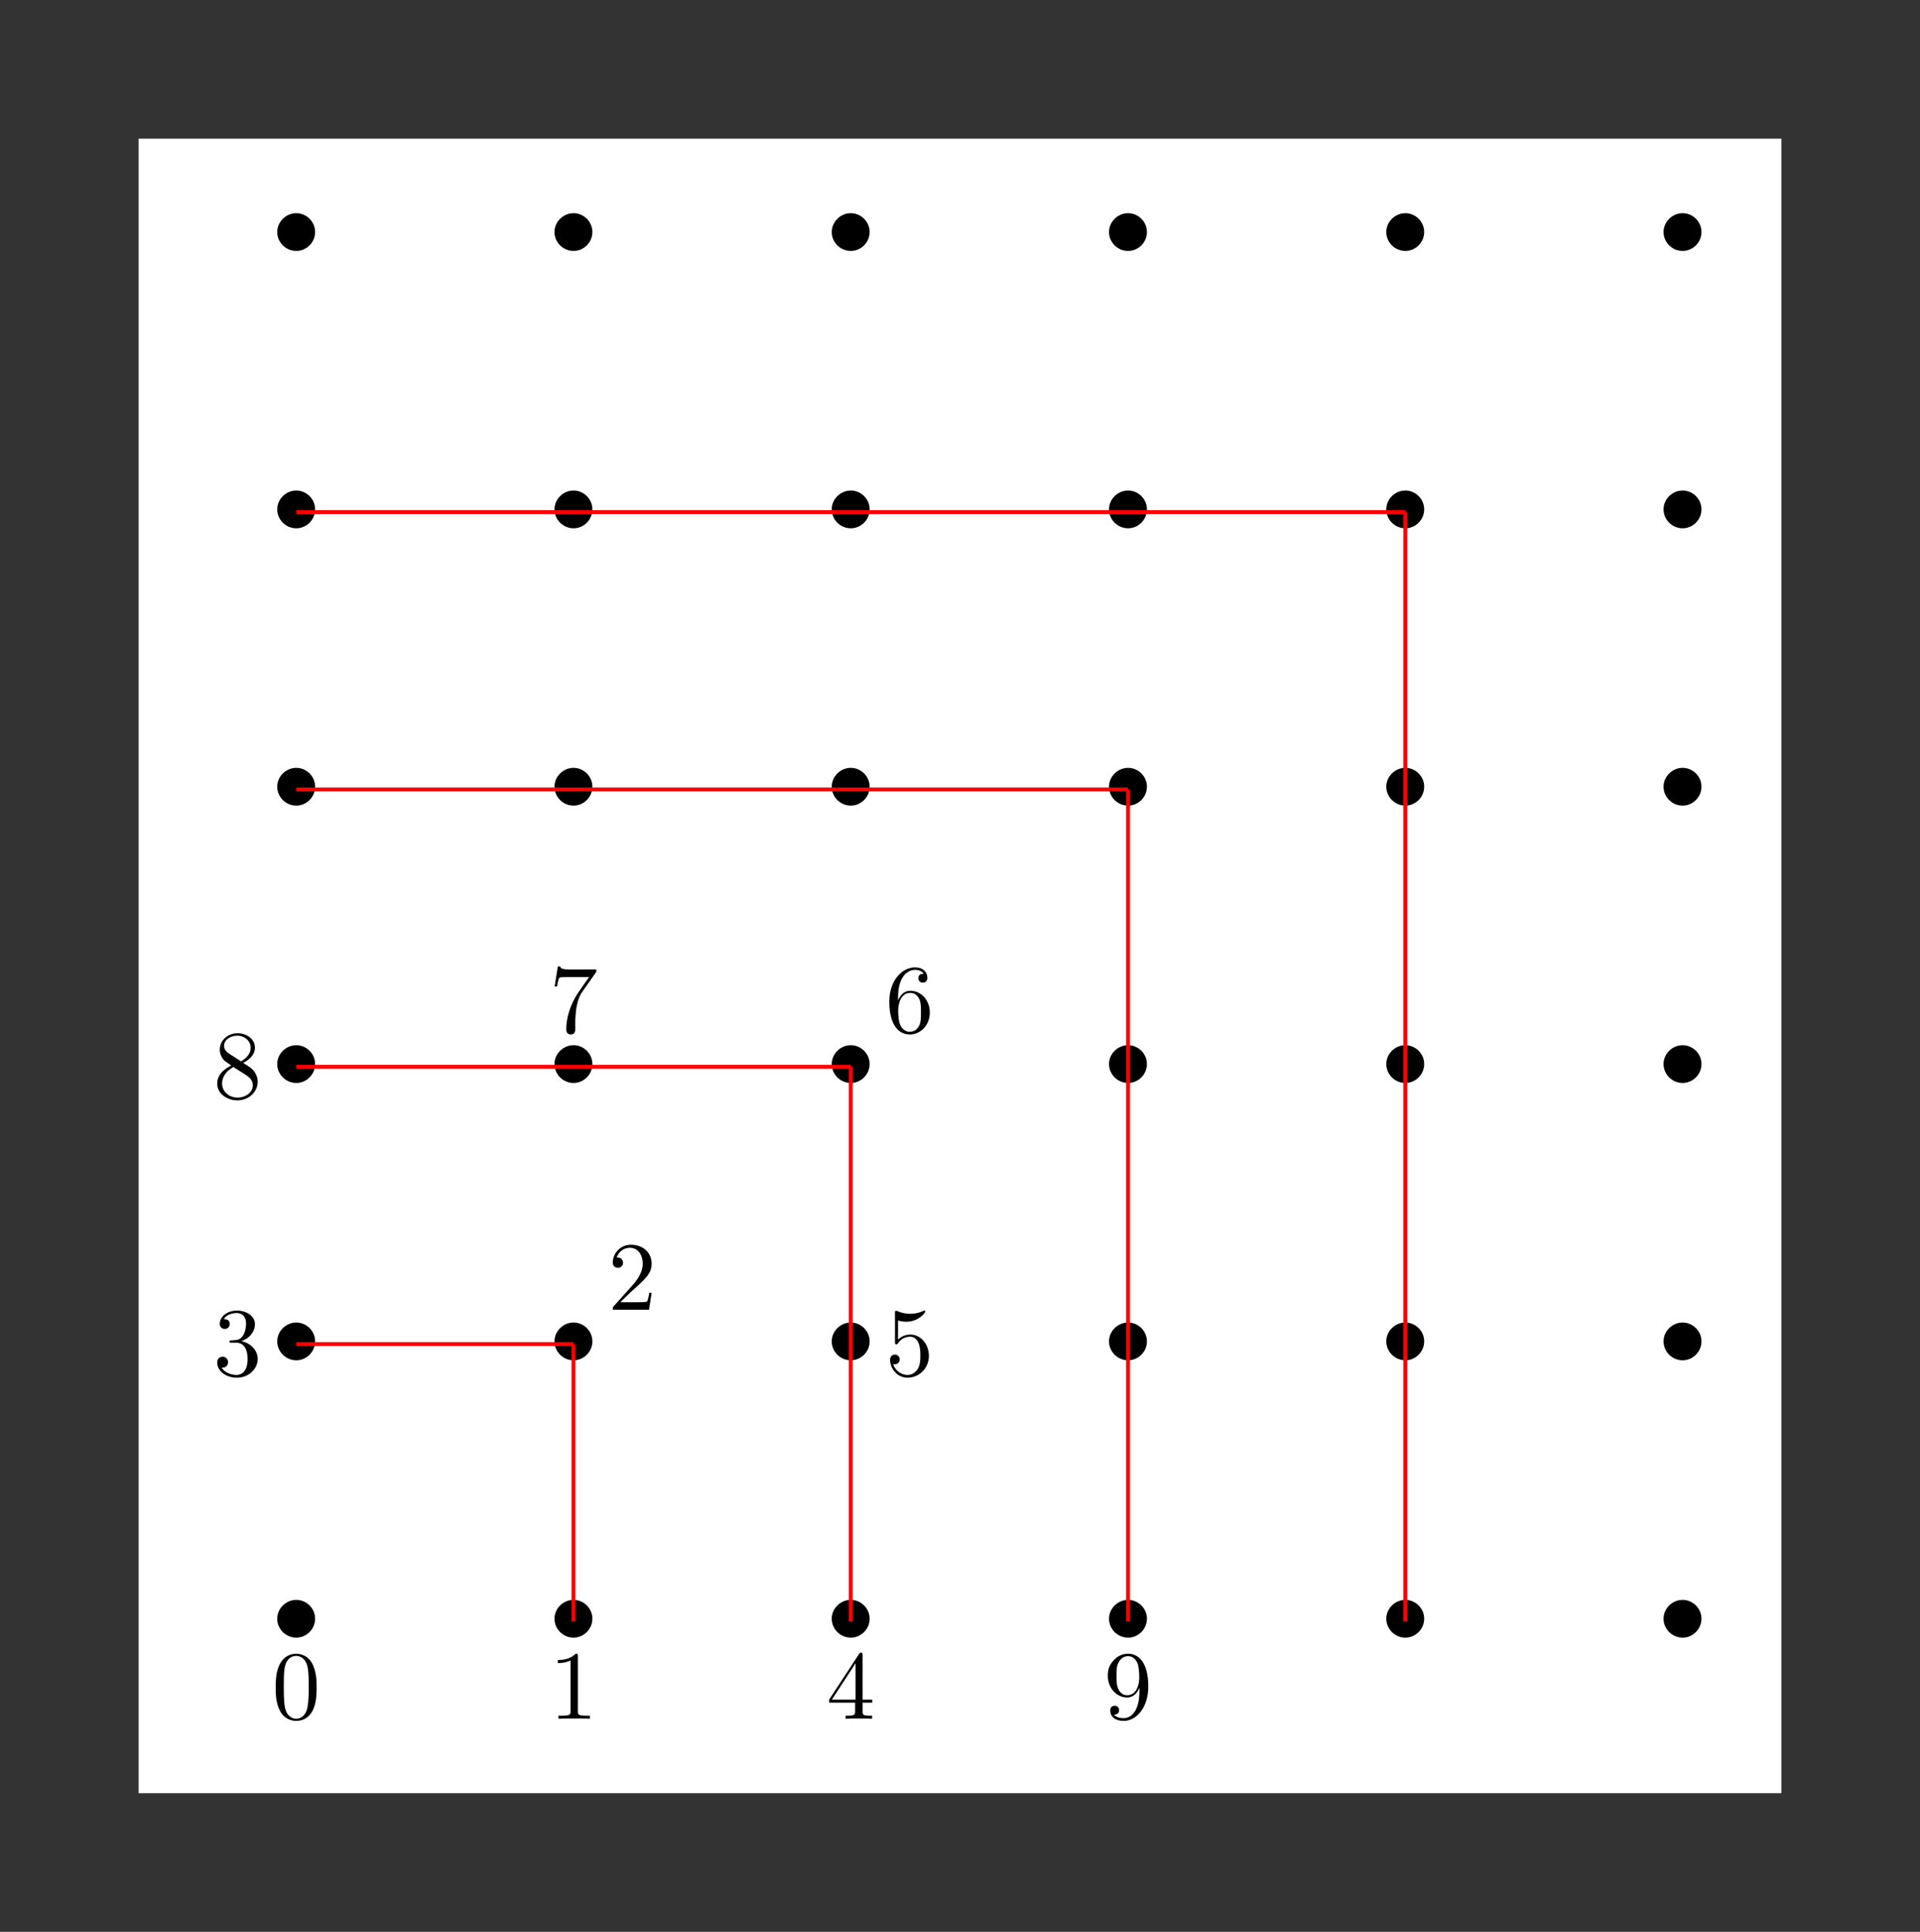 <?xml version="1.0" encoding="UTF-8"?>
<svg xmlns="http://www.w3.org/2000/svg" xmlns:xlink="http://www.w3.org/1999/xlink" width="196.29pt" height="197.453pt" viewBox="0 0 196.29 197.453" version="1.1">
<rect x="0" y="0" width="196.29" height="197.453" fill="#333333" stroke="none"/>
<defs>
<g>
<symbol overflow="visible" id="glyph0-0">
<path style="stroke:none;" d=""/>
</symbol>
<symbol overflow="visible" id="glyph0-1">
<path style="stroke:none;" d="M 4.422 -2.5 C 4.422 -3.562 3.531 -4.422 2.5 -4.422 C 1.422 -4.422 0.547 -3.531 0.547 -2.5 C 0.547 -1.438 1.422 -0.562 2.5 -0.562 C 3.531 -0.562 4.422 -1.422 4.422 -2.5 Z M 4.422 -2.5 "/>
</symbol>
<symbol overflow="visible" id="glyph1-0">
<path style="stroke:none;" d=""/>
</symbol>
<symbol overflow="visible" id="glyph1-1">
<path style="stroke:none;" d="M 4.578 -3.188 C 4.578 -3.984 4.531 -4.781 4.188 -5.516 C 3.734 -6.484 2.906 -6.641 2.5 -6.641 C 1.891 -6.641 1.172 -6.375 0.75 -5.453 C 0.438 -4.766 0.391 -3.984 0.391 -3.188 C 0.391 -2.438 0.422 -1.547 0.844 -0.781 C 1.266 0.016 2 0.219 2.484 0.219 C 3.016 0.219 3.781 0.016 4.219 -0.938 C 4.531 -1.625 4.578 -2.406 4.578 -3.188 Z M 2.484 0 C 2.094 0 1.5 -0.25 1.328 -1.203 C 1.219 -1.797 1.219 -2.719 1.219 -3.312 C 1.219 -3.953 1.219 -4.609 1.297 -5.141 C 1.484 -6.328 2.234 -6.422 2.484 -6.422 C 2.812 -6.422 3.469 -6.234 3.656 -5.25 C 3.766 -4.688 3.766 -3.938 3.766 -3.312 C 3.766 -2.562 3.766 -1.891 3.656 -1.25 C 3.5 -0.297 2.938 0 2.484 0 Z M 2.484 0 "/>
</symbol>
<symbol overflow="visible" id="glyph1-2">
<path style="stroke:none;" d="M 2.938 -6.375 C 2.938 -6.625 2.938 -6.641 2.703 -6.641 C 2.078 -6 1.203 -6 0.891 -6 L 0.891 -5.688 C 1.094 -5.688 1.672 -5.688 2.188 -5.953 L 2.188 -0.781 C 2.188 -0.422 2.156 -0.312 1.266 -0.312 L 0.953 -0.312 L 0.953 0 C 1.297 -0.031 2.156 -0.031 2.562 -0.031 C 2.953 -0.031 3.828 -0.031 4.172 0 L 4.172 -0.312 L 3.859 -0.312 C 2.953 -0.312 2.938 -0.422 2.938 -0.781 Z M 2.938 -6.375 "/>
</symbol>
<symbol overflow="visible" id="glyph1-3">
<path style="stroke:none;" d="M 2.938 -1.641 L 2.938 -0.781 C 2.938 -0.422 2.906 -0.312 2.172 -0.312 L 1.969 -0.312 L 1.969 0 C 2.375 -0.031 2.891 -0.031 3.312 -0.031 C 3.734 -0.031 4.25 -0.031 4.672 0 L 4.672 -0.312 L 4.453 -0.312 C 3.719 -0.312 3.703 -0.422 3.703 -0.781 L 3.703 -1.641 L 4.688 -1.641 L 4.688 -1.953 L 3.703 -1.953 L 3.703 -6.484 C 3.703 -6.688 3.703 -6.75 3.531 -6.75 C 3.453 -6.75 3.422 -6.75 3.344 -6.625 L 0.281 -1.953 L 0.281 -1.641 Z M 2.984 -1.953 L 0.562 -1.953 L 2.984 -5.672 Z M 2.984 -1.953 "/>
</symbol>
<symbol overflow="visible" id="glyph1-4">
<path style="stroke:none;" d="M 3.656 -3.172 L 3.656 -2.844 C 3.656 -0.516 2.625 -0.062 2.047 -0.062 C 1.875 -0.062 1.328 -0.078 1.062 -0.422 C 1.5 -0.422 1.578 -0.703 1.578 -0.875 C 1.578 -1.188 1.344 -1.328 1.125 -1.328 C 0.969 -1.328 0.672 -1.25 0.672 -0.859 C 0.672 -0.188 1.203 0.219 2.047 0.219 C 3.344 0.219 4.562 -1.141 4.562 -3.281 C 4.562 -5.969 3.406 -6.641 2.516 -6.641 C 1.969 -6.641 1.484 -6.453 1.062 -6.016 C 0.641 -5.562 0.422 -5.141 0.422 -4.391 C 0.422 -3.156 1.297 -2.172 2.406 -2.172 C 3.016 -2.172 3.422 -2.594 3.656 -3.172 Z M 2.422 -2.406 C 2.266 -2.406 1.797 -2.406 1.5 -3.031 C 1.312 -3.406 1.312 -3.891 1.312 -4.391 C 1.312 -4.922 1.312 -5.391 1.531 -5.766 C 1.797 -6.266 2.172 -6.391 2.516 -6.391 C 2.984 -6.391 3.312 -6.047 3.484 -5.609 C 3.594 -5.281 3.641 -4.656 3.641 -4.203 C 3.641 -3.375 3.297 -2.406 2.422 -2.406 Z M 2.422 -2.406 "/>
</symbol>
<symbol overflow="visible" id="glyph1-5">
<path style="stroke:none;" d="M 2.891 -3.516 C 3.703 -3.781 4.281 -4.469 4.281 -5.266 C 4.281 -6.078 3.406 -6.641 2.453 -6.641 C 1.453 -6.641 0.688 -6.047 0.688 -5.281 C 0.688 -4.953 0.906 -4.766 1.203 -4.766 C 1.5 -4.766 1.703 -4.984 1.703 -5.281 C 1.703 -5.766 1.234 -5.766 1.094 -5.766 C 1.391 -6.266 2.047 -6.391 2.406 -6.391 C 2.828 -6.391 3.375 -6.172 3.375 -5.281 C 3.375 -5.156 3.344 -4.578 3.094 -4.141 C 2.797 -3.656 2.453 -3.625 2.203 -3.625 C 2.125 -3.609 1.891 -3.594 1.812 -3.594 C 1.734 -3.578 1.672 -3.562 1.672 -3.469 C 1.672 -3.359 1.734 -3.359 1.906 -3.359 L 2.344 -3.359 C 3.156 -3.359 3.531 -2.688 3.531 -1.703 C 3.531 -0.344 2.844 -0.062 2.406 -0.062 C 1.969 -0.062 1.219 -0.234 0.875 -0.812 C 1.219 -0.766 1.531 -0.984 1.531 -1.359 C 1.531 -1.719 1.266 -1.922 0.984 -1.922 C 0.734 -1.922 0.422 -1.781 0.422 -1.344 C 0.422 -0.438 1.344 0.219 2.438 0.219 C 3.656 0.219 4.562 -0.688 4.562 -1.703 C 4.562 -2.516 3.922 -3.297 2.891 -3.516 Z M 2.891 -3.516 "/>
</symbol>
<symbol overflow="visible" id="glyph1-6">
<path style="stroke:none;" d="M 1.266 -0.766 L 2.328 -1.797 C 3.875 -3.172 4.469 -3.703 4.469 -4.703 C 4.469 -5.844 3.578 -6.641 2.359 -6.641 C 1.234 -6.641 0.5 -5.719 0.5 -4.828 C 0.5 -4.281 1 -4.281 1.031 -4.281 C 1.203 -4.281 1.547 -4.391 1.547 -4.812 C 1.547 -5.062 1.359 -5.328 1.016 -5.328 C 0.938 -5.328 0.922 -5.328 0.891 -5.312 C 1.109 -5.969 1.656 -6.328 2.234 -6.328 C 3.141 -6.328 3.562 -5.516 3.562 -4.703 C 3.562 -3.906 3.078 -3.125 2.516 -2.5 L 0.609 -0.375 C 0.5 -0.266 0.5 -0.234 0.5 0 L 4.203 0 L 4.469 -1.734 L 4.234 -1.734 C 4.172 -1.438 4.109 -1 4 -0.844 C 3.938 -0.766 3.281 -0.766 3.062 -0.766 Z M 1.266 -0.766 "/>
</symbol>
<symbol overflow="visible" id="glyph1-7">
<path style="stroke:none;" d="M 4.469 -2 C 4.469 -3.188 3.656 -4.188 2.578 -4.188 C 2.109 -4.188 1.672 -4.031 1.312 -3.672 L 1.312 -5.625 C 1.516 -5.562 1.844 -5.5 2.156 -5.5 C 3.391 -5.5 4.094 -6.406 4.094 -6.531 C 4.094 -6.594 4.062 -6.641 3.984 -6.641 C 3.984 -6.641 3.953 -6.641 3.906 -6.609 C 3.703 -6.516 3.219 -6.312 2.547 -6.312 C 2.156 -6.312 1.688 -6.391 1.219 -6.594 C 1.141 -6.625 1.125 -6.625 1.109 -6.625 C 1 -6.625 1 -6.547 1 -6.391 L 1 -3.438 C 1 -3.266 1 -3.188 1.141 -3.188 C 1.219 -3.188 1.234 -3.203 1.281 -3.266 C 1.391 -3.422 1.75 -3.969 2.562 -3.969 C 3.078 -3.969 3.328 -3.516 3.406 -3.328 C 3.562 -2.953 3.594 -2.578 3.594 -2.078 C 3.594 -1.719 3.594 -1.125 3.344 -0.703 C 3.109 -0.312 2.734 -0.062 2.281 -0.062 C 1.562 -0.062 0.984 -0.594 0.812 -1.172 C 0.844 -1.172 0.875 -1.156 0.984 -1.156 C 1.312 -1.156 1.484 -1.406 1.484 -1.641 C 1.484 -1.891 1.312 -2.141 0.984 -2.141 C 0.844 -2.141 0.5 -2.062 0.5 -1.609 C 0.5 -0.75 1.188 0.219 2.297 0.219 C 3.453 0.219 4.469 -0.734 4.469 -2 Z M 4.469 -2 "/>
</symbol>
<symbol overflow="visible" id="glyph1-8">
<path style="stroke:none;" d="M 1.625 -4.562 C 1.172 -4.859 1.125 -5.188 1.125 -5.359 C 1.125 -5.969 1.781 -6.391 2.484 -6.391 C 3.203 -6.391 3.844 -5.875 3.844 -5.156 C 3.844 -4.578 3.453 -4.109 2.859 -3.766 Z M 3.078 -3.609 C 3.797 -3.984 4.281 -4.5 4.281 -5.156 C 4.281 -6.078 3.406 -6.641 2.5 -6.641 C 1.5 -6.641 0.688 -5.906 0.688 -4.969 C 0.688 -4.797 0.703 -4.344 1.125 -3.875 C 1.234 -3.766 1.609 -3.516 1.859 -3.344 C 1.281 -3.047 0.422 -2.5 0.422 -1.5 C 0.422 -0.453 1.438 0.219 2.484 0.219 C 3.609 0.219 4.562 -0.609 4.562 -1.672 C 4.562 -2.031 4.453 -2.484 4.062 -2.906 C 3.875 -3.109 3.719 -3.203 3.078 -3.609 Z M 2.078 -3.188 L 3.312 -2.406 C 3.594 -2.219 4.062 -1.922 4.062 -1.312 C 4.062 -0.578 3.312 -0.062 2.5 -0.062 C 1.641 -0.062 0.922 -0.672 0.922 -1.5 C 0.922 -2.078 1.234 -2.719 2.078 -3.188 Z M 2.078 -3.188 "/>
</symbol>
<symbol overflow="visible" id="glyph1-9">
<path style="stroke:none;" d="M 4.75 -6.078 C 4.828 -6.188 4.828 -6.203 4.828 -6.422 L 2.406 -6.422 C 1.203 -6.422 1.172 -6.547 1.141 -6.734 L 0.891 -6.734 L 0.562 -4.688 L 0.812 -4.688 C 0.844 -4.844 0.922 -5.469 1.062 -5.594 C 1.125 -5.656 1.906 -5.656 2.031 -5.656 L 4.094 -5.656 C 3.984 -5.5 3.203 -4.406 2.984 -4.078 C 2.078 -2.734 1.75 -1.344 1.75 -0.328 C 1.75 -0.234 1.75 0.219 2.219 0.219 C 2.672 0.219 2.672 -0.234 2.672 -0.328 L 2.672 -0.844 C 2.672 -1.391 2.703 -1.938 2.781 -2.469 C 2.828 -2.703 2.953 -3.562 3.406 -4.172 Z M 4.75 -6.078 "/>
</symbol>
<symbol overflow="visible" id="glyph1-10">
<path style="stroke:none;" d="M 1.312 -3.266 L 1.312 -3.516 C 1.312 -6.031 2.547 -6.391 3.062 -6.391 C 3.297 -6.391 3.719 -6.328 3.938 -5.984 C 3.781 -5.984 3.391 -5.984 3.391 -5.547 C 3.391 -5.234 3.625 -5.078 3.844 -5.078 C 4 -5.078 4.312 -5.172 4.312 -5.562 C 4.312 -6.156 3.875 -6.641 3.047 -6.641 C 1.766 -6.641 0.422 -5.359 0.422 -3.156 C 0.422 -0.484 1.578 0.219 2.5 0.219 C 3.609 0.219 4.562 -0.719 4.562 -2.031 C 4.562 -3.297 3.672 -4.25 2.562 -4.25 C 1.891 -4.25 1.516 -3.75 1.312 -3.266 Z M 2.5 -0.062 C 1.875 -0.062 1.578 -0.656 1.516 -0.812 C 1.328 -1.281 1.328 -2.078 1.328 -2.25 C 1.328 -3.031 1.656 -4.031 2.547 -4.031 C 2.719 -4.031 3.172 -4.031 3.484 -3.406 C 3.656 -3.047 3.656 -2.531 3.656 -2.047 C 3.656 -1.562 3.656 -1.062 3.484 -0.703 C 3.188 -0.109 2.734 -0.062 2.5 -0.062 Z M 2.5 -0.062 "/>
</symbol>
</g>
</defs>
<g id="surface1">
<path style=" stroke:none;fill-rule:nonzero;fill:rgb(100%,100%,100%);fill-opacity:1;" d="M 14.172 183.281 L 14.172 14.172 L 182.117 14.172 L 182.117 183.281 Z M 14.172 183.281 "/>
<g style="fill:rgb(0%,0%,0%);fill-opacity:1;">
  <use xlink:href="#glyph0-1" x="27.794" y="167.944"/>
</g>
<g style="fill:rgb(0%,0%,0%);fill-opacity:1;">
  <use xlink:href="#glyph1-1" x="27.794" y="175.67"/>
</g>
<g style="fill:rgb(0%,0%,0%);fill-opacity:1;">
  <use xlink:href="#glyph0-1" x="56.14" y="167.944"/>
</g>
<g style="fill:rgb(0%,0%,0%);fill-opacity:1;">
  <use xlink:href="#glyph1-2" x="56.14" y="175.67"/>
</g>
<g style="fill:rgb(0%,0%,0%);fill-opacity:1;">
  <use xlink:href="#glyph0-1" x="84.486" y="167.944"/>
</g>
<g style="fill:rgb(0%,0%,0%);fill-opacity:1;">
  <use xlink:href="#glyph1-3" x="84.486" y="175.67"/>
</g>
<g style="fill:rgb(0%,0%,0%);fill-opacity:1;">
  <use xlink:href="#glyph0-1" x="112.833" y="167.944"/>
</g>
<g style="fill:rgb(0%,0%,0%);fill-opacity:1;">
  <use xlink:href="#glyph1-4" x="112.833" y="175.67"/>
</g>
<g style="fill:rgb(0%,0%,0%);fill-opacity:1;">
  <use xlink:href="#glyph0-1" x="141.179" y="167.944"/>
</g>
<g style="fill:rgb(0%,0%,0%);fill-opacity:1;">
  <use xlink:href="#glyph0-1" x="169.526" y="167.944"/>
</g>
<g style="fill:rgb(0%,0%,0%);fill-opacity:1;">
  <use xlink:href="#glyph0-1" x="27.794" y="139.597"/>
</g>
<g style="fill:rgb(0%,0%,0%);fill-opacity:1;">
  <use xlink:href="#glyph1-5" x="21.783" y="140.594"/>
</g>
<g style="fill:rgb(0%,0%,0%);fill-opacity:1;">
  <use xlink:href="#glyph0-1" x="56.14" y="139.597"/>
</g>
<g style="fill:rgb(0%,0%,0%);fill-opacity:1;">
  <use xlink:href="#glyph1-6" x="62.15" y="133.864"/>
</g>
<g style="fill:rgb(0%,0%,0%);fill-opacity:1;">
  <use xlink:href="#glyph0-1" x="84.486" y="139.597"/>
</g>
<g style="fill:rgb(0%,0%,0%);fill-opacity:1;">
  <use xlink:href="#glyph1-7" x="90.497" y="140.594"/>
</g>
<g style="fill:rgb(0%,0%,0%);fill-opacity:1;">
  <use xlink:href="#glyph0-1" x="112.833" y="139.597"/>
</g>
<g style="fill:rgb(0%,0%,0%);fill-opacity:1;">
  <use xlink:href="#glyph0-1" x="141.179" y="139.597"/>
</g>
<g style="fill:rgb(0%,0%,0%);fill-opacity:1;">
  <use xlink:href="#glyph0-1" x="169.526" y="139.597"/>
</g>
<g style="fill:rgb(0%,0%,0%);fill-opacity:1;">
  <use xlink:href="#glyph0-1" x="27.794" y="111.251"/>
</g>
<g style="fill:rgb(0%,0%,0%);fill-opacity:1;">
  <use xlink:href="#glyph1-8" x="21.783" y="112.247"/>
</g>
<g style="fill:rgb(0%,0%,0%);fill-opacity:1;">
  <use xlink:href="#glyph0-1" x="56.14" y="111.251"/>
</g>
<g style="fill:rgb(0%,0%,0%);fill-opacity:1;">
  <use xlink:href="#glyph1-9" x="56.14" y="105.517"/>
</g>
<g style="fill:rgb(0%,0%,0%);fill-opacity:1;">
  <use xlink:href="#glyph0-1" x="84.486" y="111.251"/>
</g>
<g style="fill:rgb(0%,0%,0%);fill-opacity:1;">
  <use xlink:href="#glyph1-10" x="90.497" y="105.517"/>
</g>
<g style="fill:rgb(0%,0%,0%);fill-opacity:1;">
  <use xlink:href="#glyph0-1" x="112.833" y="111.251"/>
</g>
<g style="fill:rgb(0%,0%,0%);fill-opacity:1;">
  <use xlink:href="#glyph0-1" x="141.179" y="111.251"/>
</g>
<g style="fill:rgb(0%,0%,0%);fill-opacity:1;">
  <use xlink:href="#glyph0-1" x="169.526" y="111.251"/>
</g>
<g style="fill:rgb(0%,0%,0%);fill-opacity:1;">
  <use xlink:href="#glyph0-1" x="27.794" y="82.904"/>
</g>
<g style="fill:rgb(0%,0%,0%);fill-opacity:1;">
  <use xlink:href="#glyph0-1" x="56.14" y="82.904"/>
</g>
<g style="fill:rgb(0%,0%,0%);fill-opacity:1;">
  <use xlink:href="#glyph0-1" x="84.486" y="82.904"/>
</g>
<g style="fill:rgb(0%,0%,0%);fill-opacity:1;">
  <use xlink:href="#glyph0-1" x="112.833" y="82.904"/>
</g>
<g style="fill:rgb(0%,0%,0%);fill-opacity:1;">
  <use xlink:href="#glyph0-1" x="141.179" y="82.904"/>
</g>
<g style="fill:rgb(0%,0%,0%);fill-opacity:1;">
  <use xlink:href="#glyph0-1" x="169.526" y="82.904"/>
</g>
<g style="fill:rgb(0%,0%,0%);fill-opacity:1;">
  <use xlink:href="#glyph0-1" x="27.794" y="54.558"/>
</g>
<g style="fill:rgb(0%,0%,0%);fill-opacity:1;">
  <use xlink:href="#glyph0-1" x="56.14" y="54.558"/>
</g>
<g style="fill:rgb(0%,0%,0%);fill-opacity:1;">
  <use xlink:href="#glyph0-1" x="84.486" y="54.558"/>
</g>
<g style="fill:rgb(0%,0%,0%);fill-opacity:1;">
  <use xlink:href="#glyph0-1" x="112.833" y="54.558"/>
</g>
<g style="fill:rgb(0%,0%,0%);fill-opacity:1;">
  <use xlink:href="#glyph0-1" x="141.179" y="54.558"/>
</g>
<g style="fill:rgb(0%,0%,0%);fill-opacity:1;">
  <use xlink:href="#glyph0-1" x="169.526" y="54.558"/>
</g>
<g style="fill:rgb(0%,0%,0%);fill-opacity:1;">
  <use xlink:href="#glyph0-1" x="27.794" y="26.212"/>
</g>
<g style="fill:rgb(0%,0%,0%);fill-opacity:1;">
  <use xlink:href="#glyph0-1" x="56.14" y="26.212"/>
</g>
<g style="fill:rgb(0%,0%,0%);fill-opacity:1;">
  <use xlink:href="#glyph0-1" x="84.486" y="26.212"/>
</g>
<g style="fill:rgb(0%,0%,0%);fill-opacity:1;">
  <use xlink:href="#glyph0-1" x="112.833" y="26.212"/>
</g>
<g style="fill:rgb(0%,0%,0%);fill-opacity:1;">
  <use xlink:href="#glyph0-1" x="141.179" y="26.212"/>
</g>
<g style="fill:rgb(0%,0%,0%);fill-opacity:1;">
  <use xlink:href="#glyph0-1" x="169.526" y="26.212"/>
</g>
<path style="fill:none;stroke-width:0.399;stroke-linecap:butt;stroke-linejoin:miter;stroke:rgb(100%,0%,0%);stroke-opacity:1;stroke-miterlimit:10;" d="M 0.001 28.347 L 28.345 28.347 " transform="matrix(1,0,0,-1,30.284,165.73)"/>
<path style="fill:none;stroke-width:0.399;stroke-linecap:butt;stroke-linejoin:miter;stroke:rgb(100%,0%,0%);stroke-opacity:1;stroke-miterlimit:10;" d="M 28.345 28.347 L 28.345 -0 " transform="matrix(1,0,0,-1,30.284,165.73)"/>
<path style="fill:none;stroke-width:0.399;stroke-linecap:butt;stroke-linejoin:miter;stroke:rgb(100%,0%,0%);stroke-opacity:1;stroke-miterlimit:10;" d="M 0.001 56.695 L 56.693 56.695 " transform="matrix(1,0,0,-1,30.284,165.73)"/>
<path style="fill:none;stroke-width:0.399;stroke-linecap:butt;stroke-linejoin:miter;stroke:rgb(100%,0%,0%);stroke-opacity:1;stroke-miterlimit:10;" d="M 56.693 56.695 L 56.693 -0 " transform="matrix(1,0,0,-1,30.284,165.73)"/>
<path style="fill:none;stroke-width:0.399;stroke-linecap:butt;stroke-linejoin:miter;stroke:rgb(100%,0%,0%);stroke-opacity:1;stroke-miterlimit:10;" d="M 0.001 85.039 L 85.04 85.039 " transform="matrix(1,0,0,-1,30.284,165.73)"/>
<path style="fill:none;stroke-width:0.399;stroke-linecap:butt;stroke-linejoin:miter;stroke:rgb(100%,0%,0%);stroke-opacity:1;stroke-miterlimit:10;" d="M 85.04 85.039 L 85.04 -0 " transform="matrix(1,0,0,-1,30.284,165.73)"/>
<path style="fill:none;stroke-width:0.399;stroke-linecap:butt;stroke-linejoin:miter;stroke:rgb(100%,0%,0%);stroke-opacity:1;stroke-miterlimit:10;" d="M 0.001 113.386 L 113.388 113.386 " transform="matrix(1,0,0,-1,30.284,165.73)"/>
<path style="fill:none;stroke-width:0.399;stroke-linecap:butt;stroke-linejoin:miter;stroke:rgb(100%,0%,0%);stroke-opacity:1;stroke-miterlimit:10;" d="M 113.388 113.386 L 113.388 -0 " transform="matrix(1,0,0,-1,30.284,165.73)"/>
</g>
</svg>

